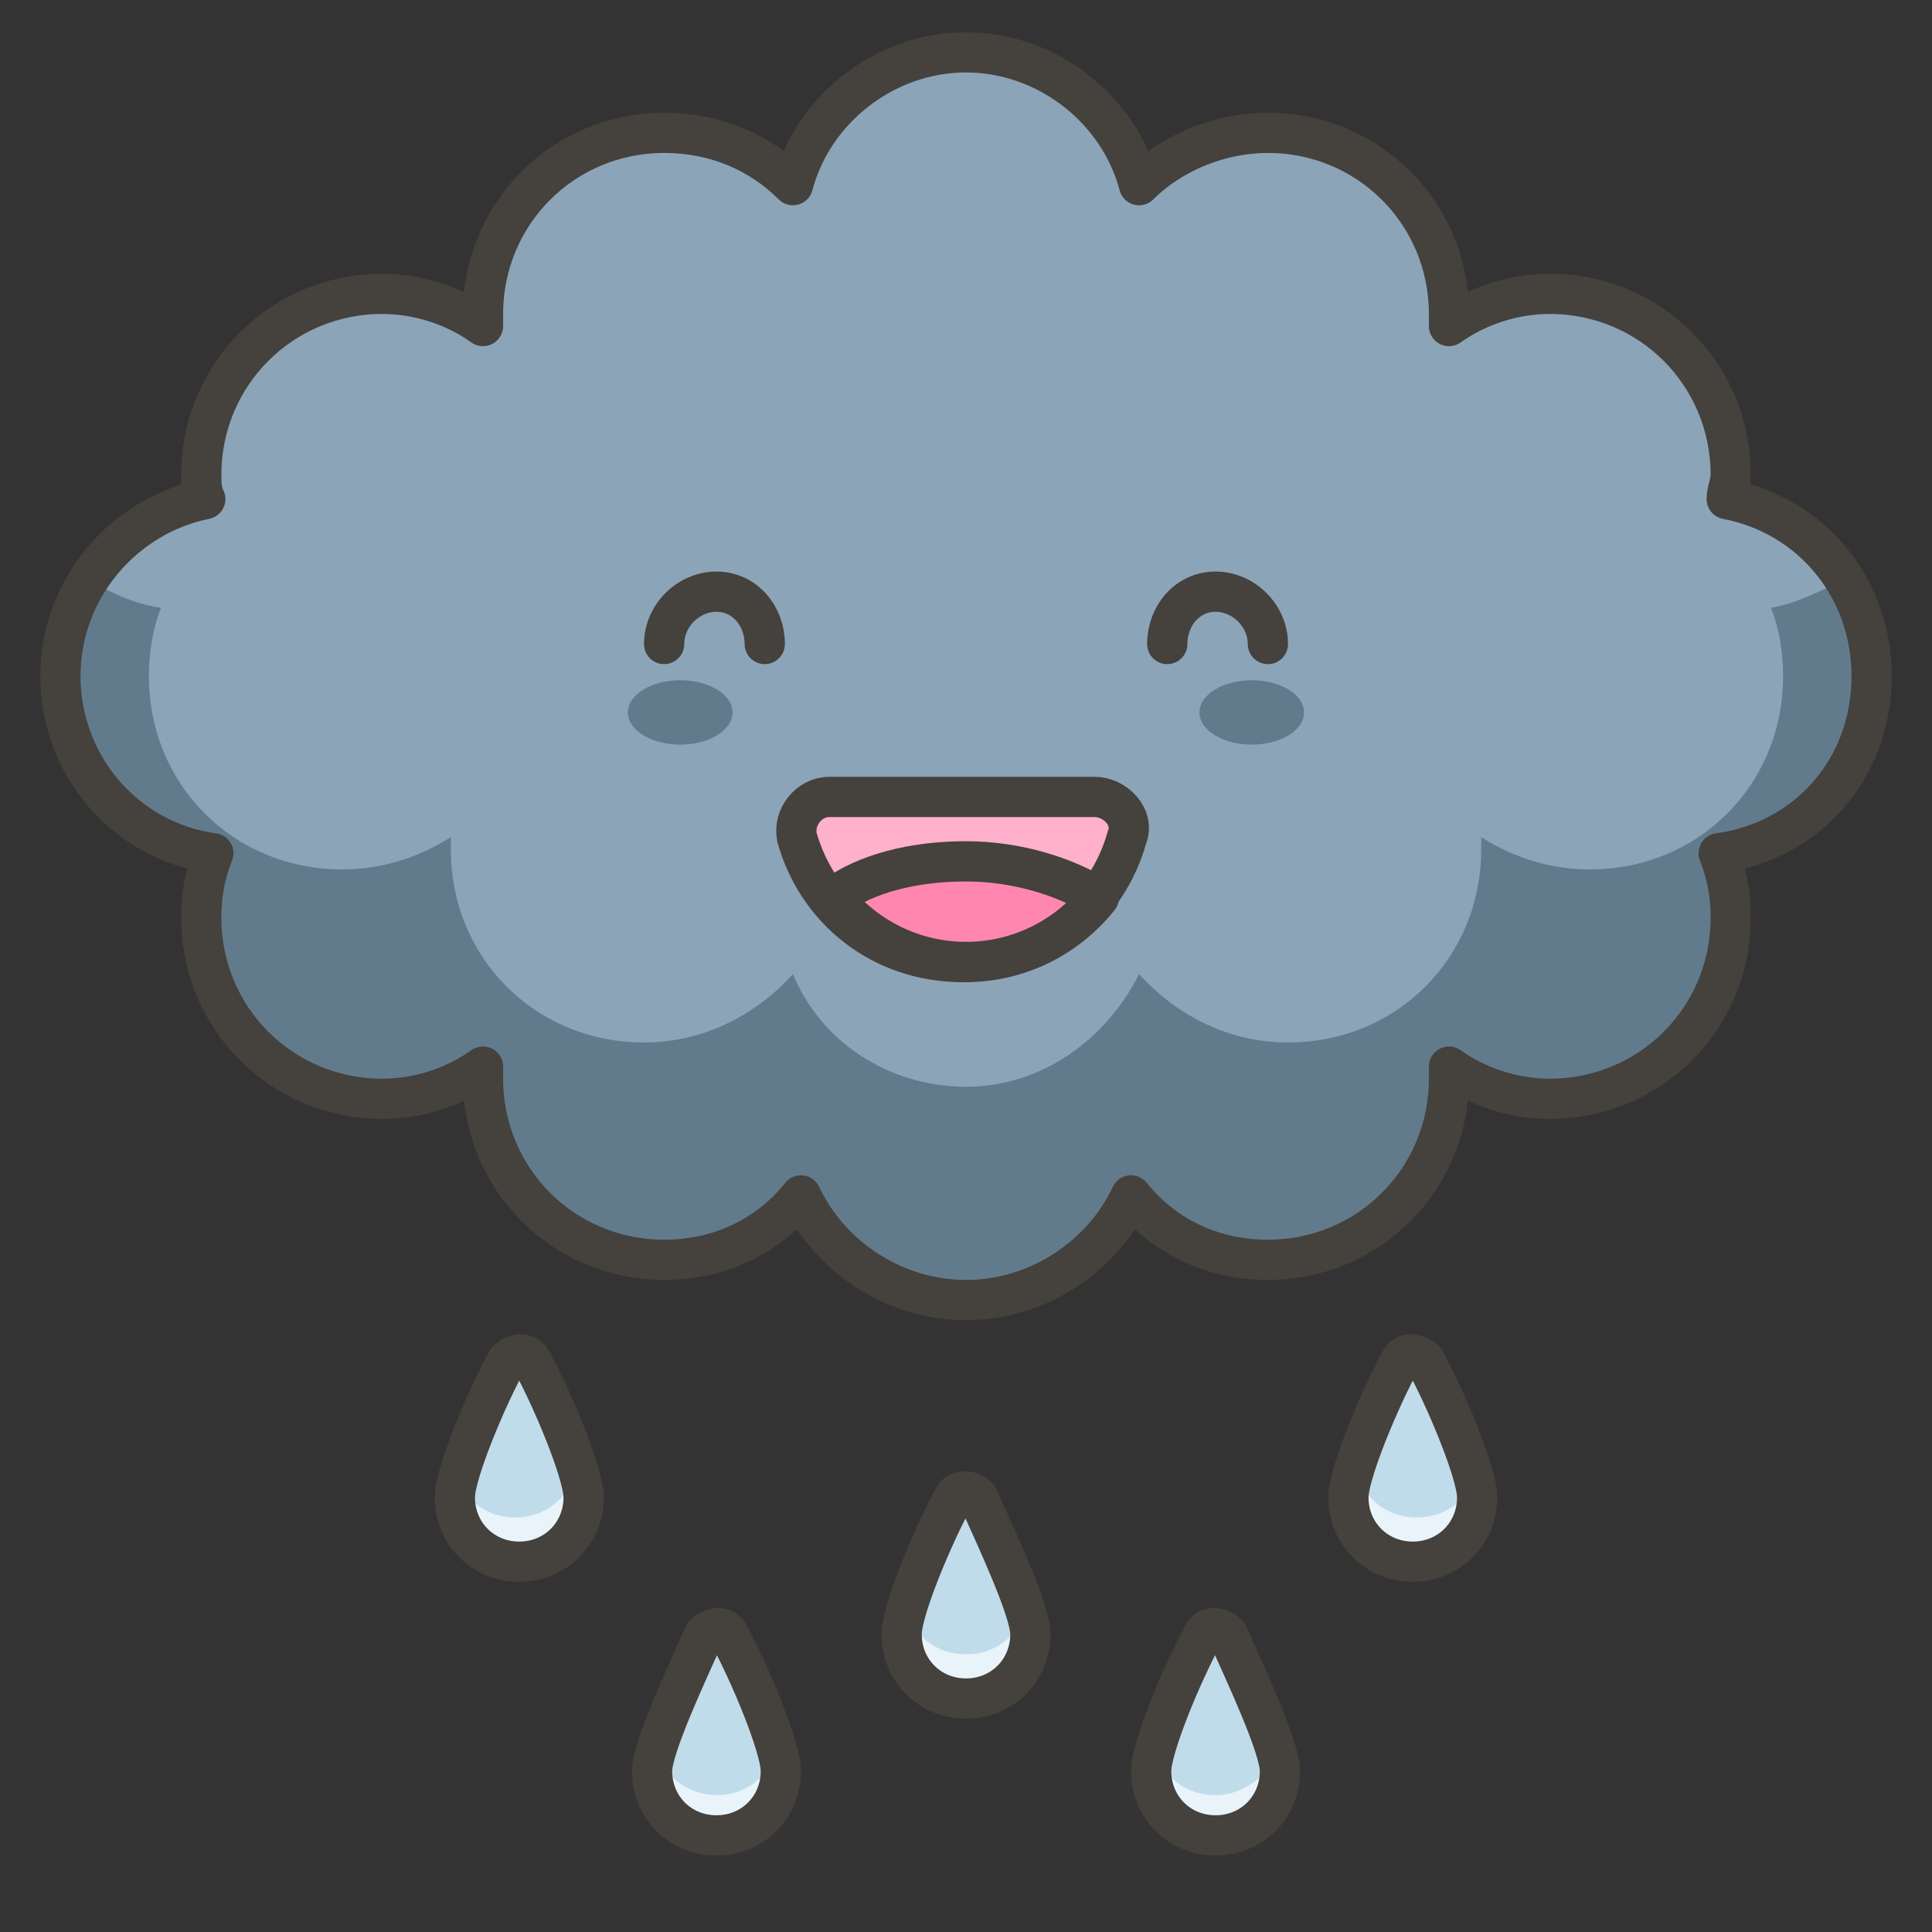 <?xml version="1.0" encoding="utf-8"?>
<!-- Generator: Adobe Illustrator 21.1.0, SVG Export Plug-In . SVG Version: 6.00 Build 0)  -->
<svg version="1.1" width="114" height="114" xmlns="http://www.w3.org/2000/svg" xmlns:xlink="http://www.w3.org/1999/xlink" x="0px" y="0px"
	 viewBox="0 0 48 48" style="enable-background:new 0 0 48 48;" xml:space="preserve">
<rect x="0" y="0" width="48" height="48" fill="#333333" stroke="none"/>
<style type="text/css">
	.st0{fill:#FFD4C3;stroke:#504B46;stroke-linecap:round;stroke-linejoin:round;stroke-miterlimit:10;}
	.st1{fill:#FFC258;}
	.st2{fill:#4F4B45;}
	.st3{fill:#FABFA5;}
	.st4{fill:none;stroke:#504B46;stroke-linecap:round;stroke-linejoin:round;stroke-miterlimit:10;}
	.Graphic_x0020_Style{opacity:0.15;fill:#45413C;}
	.st5{opacity:0.15;fill:#45413C;}
	.st6{fill:#DEBB7E;stroke:#45413C;stroke-linecap:round;stroke-linejoin:round;stroke-miterlimit:10;}
	.st7{fill:#F0D5A8;}
	.st8{fill:#F7E5C6;}
	.st9{fill:#DEBB7E;}
	.st10{fill:none;stroke:#45413C;stroke-linecap:round;stroke-linejoin:round;stroke-miterlimit:10;}
	.st11{fill:#FFE500;}
	.st12{fill:#EBCB00;}
	.st13{fill:none;stroke:#EBCB00;stroke-linecap:round;stroke-linejoin:round;stroke-miterlimit:10;}
	.st14{fill:#FF6242;stroke:#45413C;stroke-linecap:round;stroke-linejoin:round;stroke-miterlimit:10;}
	.st15{fill:#FFFFFF;stroke:#45413C;stroke-linecap:round;stroke-linejoin:round;stroke-miterlimit:10;}
	.st16{fill:#E5F8FF;}
	.st17{fill:#FFFFFF;}
	.st18{fill:#E8F4FA;}
	.st19{fill:#E8F4FA;stroke:#45413C;stroke-linecap:round;stroke-linejoin:round;stroke-miterlimit:10;}
	.st20{fill:#FFCCDD;}
	.st21{fill:#FFB0CA;stroke:#45413C;stroke-linecap:round;stroke-linejoin:round;stroke-miterlimit:10;}
	.st22{fill:#FF87AF;stroke:#45413C;stroke-linecap:round;stroke-linejoin:round;stroke-miterlimit:10;}
	.st23{fill:#E5F8FF;stroke:#45413C;stroke-linecap:round;stroke-linejoin:round;stroke-miterlimit:10;}
	.st24{fill:#BF8256;stroke:#45413C;stroke-linecap:round;stroke-linejoin:round;stroke-miterlimit:10;}
	.st25{fill:#9CEB60;}
	.st26{fill:#6DD627;}
	.st27{fill:#C8FFA1;}
	.st28{fill:#FFFACF;}
	.st29{fill:#FF87AF;}
	.st30{fill:#FFB0CA;}
	.st31{fill:#FF6196;}
	.st32{fill:#FFCCDD;stroke:#45413C;stroke-linecap:round;stroke-linejoin:round;stroke-miterlimit:10;}
	.st33{fill:#FF6196;stroke:#45413C;stroke-linecap:round;stroke-linejoin:round;stroke-miterlimit:10;}
	.st34{fill:#FFE5EE;}
	.st35{fill:#00B8F0;}
	.st36{fill:#4ACFFF;}
	.st37{fill:#BF8256;}
	.st38{fill:#DEA47A;}
	.st39{fill:#915E3A;}
	.st40{fill:#FFF5E3;}
	.st41{fill:#F0F0F0;}
	.st42{fill:#8CA4B8;}
	.st43{fill:#627B8C;}
	.st44{fill:#C0DCEB;}
	.st45{fill:#FFF48C;}
	.st46{fill:#FFE500;stroke:#45413C;stroke-linecap:round;stroke-linejoin:round;stroke-miterlimit:10;}
	.st47{fill:#FFAA54;}
	.st48{fill:#6DD627;stroke:#45413C;stroke-linecap:round;stroke-linejoin:round;stroke-miterlimit:10;}
	.st49{fill:#FF8A14;}
	.st50{fill:#FFCC99;}
	.st51{fill:#EBCB00;stroke:#45413C;stroke-linecap:round;stroke-linejoin:round;stroke-miterlimit:10;}
	.st52{fill:#00F5BC;stroke:#45413C;stroke-linecap:round;stroke-linejoin:round;stroke-miterlimit:10;}
	.st53{fill:#BF8DF2;stroke:#45413C;stroke-linecap:round;stroke-linejoin:round;stroke-miterlimit:10;}
	.st54{fill:#FF8A14;stroke:#45413C;stroke-linecap:round;stroke-linejoin:round;stroke-miterlimit:10;}
	.st55{fill:#4AEFF7;stroke:#45413C;stroke-linecap:round;stroke-linejoin:round;stroke-miterlimit:10;}
	.st56{fill:#FFF48C;stroke:#45413C;stroke-linecap:round;stroke-linejoin:round;stroke-miterlimit:10;}
	.st57{fill:#FF6242;}
	.st58{fill:#E04122;}
	.st59{fill:#46B000;}
	.st60{fill:none;stroke:#45413C;stroke-miterlimit:10;}
	.st61{fill:#00B8F0;stroke:#45413C;stroke-linecap:round;stroke-linejoin:round;stroke-miterlimit:10;}
	.st62{fill:#FF866E;}
	.st63{fill:#9F5AE5;stroke:#45413C;stroke-linecap:round;stroke-linejoin:round;stroke-miterlimit:10;}
	.st64{fill:#E4FFD1;}
	.st65{fill:#FFFEF2;}
	.st66{fill:#B89558;}
	.st67{fill:none;stroke:#915E3A;stroke-linecap:round;stroke-linejoin:round;stroke-miterlimit:10;}
	.st68{fill:#915E3A;stroke:#45413C;stroke-linecap:round;stroke-linejoin:round;stroke-miterlimit:10;}
	.st69{fill:#BF8DF2;}
	.st70{fill:#9F5AE5;}
	.st71{fill:#DABFF5;}
	.st72{fill:none;stroke:#45413C;stroke-linejoin:round;stroke-miterlimit:10;}
	.st73{fill:#656769;}
	.st74{fill:#87898C;}
	.st75{fill:#E0E0E0;}
	.st76{fill:#BDBEC0;}
	.st77{fill:#656769;stroke:#45413C;stroke-linecap:round;stroke-linejoin:round;stroke-miterlimit:10;}
	.st78{fill:#45413C;stroke:#45413C;stroke-linecap:round;stroke-linejoin:round;stroke-miterlimit:10;}
	.st79{fill:#FFA694;}
	.st80{fill:#E04122;stroke:#45413C;stroke-linecap:round;stroke-linejoin:round;stroke-miterlimit:10;}
	.st81{fill:#E0E0E0;stroke:#45413C;stroke-linecap:round;stroke-linejoin:round;stroke-miterlimit:10;}
	.st82{fill:#F0F0F0;stroke:#45413C;stroke-linecap:round;stroke-linejoin:round;stroke-miterlimit:10;}
	.st83{fill:#DAEDF7;}
	.st84{fill:#BDBEC0;stroke:#45413C;stroke-linecap:round;stroke-linejoin:round;stroke-miterlimit:10;}
	.st85{fill:#87898C;stroke:#45413C;stroke-linecap:round;stroke-linejoin:round;stroke-miterlimit:10;}
	.st86{fill:#00DFEB;}
	.st87{fill:#4AEFF7;}
	.st88{fill:#DAEDF7;stroke:#45413C;stroke-linecap:round;stroke-linejoin:round;stroke-miterlimit:10;}
	.st89{fill:#FFDA8F;}
	.st90{fill:#FFBE3D;}
	.st91{fill:#FFE9BD;}
	.st92{fill:#DEA47A;stroke:#45413C;stroke-linecap:round;stroke-linejoin:round;stroke-miterlimit:10;}
	.st93{fill:#45413C;}
	.st94{fill:#F0C2A1;}
	.st95{fill:none;stroke:#45413C;stroke-width:1.006;stroke-linecap:round;stroke-linejoin:round;stroke-miterlimit:10;}
	.st96{fill:#525252;}
	.st97{fill:#EB6D00;stroke:#45413C;stroke-linecap:round;stroke-linejoin:round;stroke-miterlimit:10;}
	.st98{fill:#EB6D00;}
	.st99{fill:#E5FEFF;}
	.st100{fill:#FF866E;stroke:#45413C;stroke-linecap:round;stroke-linejoin:round;stroke-miterlimit:10;}
	.st101{fill:#627B8C;stroke:#45413C;stroke-linecap:round;stroke-linejoin:round;stroke-miterlimit:10;}
	.st102{fill:#FFFCE5;stroke:#45413C;stroke-linecap:round;stroke-linejoin:round;stroke-miterlimit:10;}
	.st103{fill:#A6FBFF;}
	.st104{fill:#D9FDFF;}
	.st105{fill:#FFFACF;stroke:#45413C;stroke-linecap:round;stroke-linejoin:round;stroke-miterlimit:10;}
	.st106{fill:#B8ECFF;}
	.st107{fill:#FFCABF;}
	.st108{fill:#E5FFF9;}
	.st109{fill:#C8FFA1;stroke:#45413C;stroke-linecap:round;stroke-linejoin:round;stroke-miterlimit:10;}
	.st110{fill:#4CF4FC;}
	.st111{fill:#F0D5A8;stroke:#45413C;stroke-linecap:round;stroke-linejoin:round;stroke-miterlimit:10;}
	.st112{fill:#FFDCD1;stroke:#45413C;stroke-linecap:round;stroke-linejoin:round;stroke-miterlimit:10;}
	.st113{fill:#80DDFF;}
	.st114{fill:#46B000;stroke:#45413C;stroke-linecap:round;stroke-linejoin:round;stroke-miterlimit:10;}
	.st115{fill:#4ACFFF;stroke:#45413C;stroke-linecap:round;stroke-linejoin:round;stroke-miterlimit:10;}
	.st116{fill:#ADC4D9;}
	.st117{fill:#BDBEC0;stroke:#45413C;stroke-width:1.006;stroke-linecap:round;stroke-linejoin:round;stroke-miterlimit:10;}
	.st118{fill:#FFFCE5;}
	.st119{fill:#947746;}
	.st120{fill:#525252;stroke:#45413C;stroke-linecap:round;stroke-linejoin:round;stroke-miterlimit:10;}
</style>
<symbol  id="New_Symbol_14" viewBox="-6.5 -6.5 13 13">
	<path class="st0" d="M0-6c2.2,0,4.1,1.5,4.7,3.5c0,0,0,0,0,0C6.3-2.5,6.4,0,5,0v1c0,2.8-2.2,5-5,5c-2.8,0-5-2.2-5-5V0
		c-1.4,0-1.3-2.5,0.2-2.5c0,0,0,0,0,0C-4.1-4.5-2.2-6,0-6z"/>
	<g>
		<circle class="st1" cx="-1.6" cy="-0.1" r="0.1"/>
		<path class="st2" d="M-1.6,0.5c-0.3,0-0.6-0.3-0.6-0.6S-2-0.8-1.6-0.8C-1.3-0.8-1-0.5-1-0.1S-1.3,0.5-1.6,0.5L-1.6,0.5z"/>
	</g>
	<g>
		<circle class="st1" cx="1.6" cy="-0.1" r="0.1"/>
		<path class="st2" d="M1.6,0.5C1.3,0.5,1,0.2,1-0.1s0.3-0.6,0.6-0.6c0.3,0,0.6,0.3,0.6,0.6S2,0.5,1.6,0.5L1.6,0.5z"/>
	</g>
	<circle class="st3" cx="-3" cy="-1.5" r="0.5"/>
	<circle class="st3" cx="3" cy="-1.5" r="0.5"/>
	<path class="st4" d="M-1.2-3c0.8-0.5,1.7-0.5,2.5,0"/>
</symbol>
<g id="Bg">
</g>
<g id="Icons">
	<g id="XMLID_1134_">
		<ellipse id="XMLID_437_" class="st5" cx="24" cy="45.2" rx="13.5" ry="1.5"/>
		<g id="XMLID_395_">
			<g id="XMLID_404_">
				<g id="XMLID_405_">
					<path id="XMLID_409_" class="st42" d="M46.5,16.8c0-2.2-1.5-4-3.6-4.4c0-0.2,0.1-0.4,0.1-0.6c0-2.5-2-4.5-4.5-4.5
						c-0.9,0-1.8,0.3-2.5,0.8c0-0.1,0-0.2,0-0.3c0-2.5-2-4.5-4.5-4.5c-1.2,0-2.4,0.5-3.2,1.3c-0.5-1.9-2.3-3.3-4.3-3.3
						s-3.8,1.4-4.3,3.3c-0.8-0.8-1.9-1.3-3.2-1.3c-2.5,0-4.5,2-4.5,4.5c0,0.1,0,0.2,0,0.3c-0.7-0.5-1.6-0.8-2.5-0.8
						C7,7.3,5,9.3,5,11.8c0,0.2,0,0.4,0.1,0.6c-2,0.4-3.6,2.2-3.6,4.4c0,2.2,1.6,4.1,3.8,4.4c-0.2,0.5-0.3,1-0.3,1.6
						c0,2.5,2,4.5,4.5,4.5c0.9,0,1.8-0.3,2.5-0.8c0,0.1,0,0.2,0,0.3c0,2.5,2,4.5,4.5,4.5c1.4,0,2.6-0.6,3.4-1.6
						c0.7,1.5,2.3,2.6,4.1,2.6s3.4-1.1,4.1-2.6c0.8,1,2,1.6,3.4,1.6c2.5,0,4.5-2,4.5-4.5c0-0.1,0-0.2,0-0.3c0.7,0.5,1.6,0.8,2.5,0.8
						c2.5,0,4.5-2,4.5-4.5c0-0.6-0.1-1.1-0.3-1.6C44.9,20.9,46.5,19.1,46.5,16.8z"/>
					<path id="XMLID_408_" class="st43" d="M44,15.1c0.2,0.5,0.3,1.1,0.3,1.7c0,2.7-2.1,4.8-4.8,4.8c-1,0-1.9-0.3-2.7-0.8
						c0,0.1,0,0.2,0,0.3c0,2.7-2.1,4.8-4.8,4.8c-1.5,0-2.8-0.7-3.7-1.7c-0.8,1.6-2.4,2.8-4.3,2.8s-3.6-1.1-4.3-2.8
						c-0.9,1-2.2,1.7-3.7,1.7c-2.7,0-4.8-2.1-4.8-4.8c0-0.1,0-0.2,0-0.3c-0.8,0.5-1.7,0.8-2.7,0.8c-2.7,0-4.8-2.1-4.8-4.8
						c0-0.6,0.1-1.2,0.3-1.7c-0.7-0.1-1.3-0.4-1.8-0.7c-0.5,0.7-0.7,1.5-0.7,2.4c0,2.2,1.6,4.1,3.8,4.4c-0.2,0.5-0.3,1-0.3,1.6
						c0,2.5,2,4.5,4.5,4.5c0.9,0,1.8-0.3,2.5-0.8c0,0.1,0,0.2,0,0.3c0,2.5,2,4.5,4.5,4.5c1.4,0,2.6-0.6,3.4-1.6
						c0.7,1.5,2.3,2.6,4.1,2.6s3.4-1.1,4.1-2.6c0.8,1,2,1.6,3.4,1.6c2.5,0,4.5-2,4.5-4.5c0-0.1,0-0.2,0-0.3c0.7,0.5,1.6,0.8,2.5,0.8
						c2.5,0,4.5-2,4.5-4.5c0-0.6-0.1-1.1-0.3-1.6c2.2-0.3,3.8-2.2,3.8-4.4c0-0.9-0.3-1.7-0.7-2.4C45.2,14.7,44.6,15,44,15.1z"/>
					<path id="XMLID_406_" class="st10" d="M46.5,16.8c0-2.2-1.5-4-3.6-4.4c0-0.2,0.1-0.4,0.1-0.6c0-2.5-2-4.5-4.5-4.5
						c-0.9,0-1.8,0.3-2.5,0.8c0-0.1,0-0.2,0-0.3c0-2.5-2-4.5-4.5-4.5c-1.2,0-2.4,0.5-3.2,1.3c-0.5-1.9-2.3-3.3-4.3-3.3
						s-3.8,1.4-4.3,3.3c-0.8-0.8-1.9-1.3-3.2-1.3c-2.5,0-4.5,2-4.5,4.5c0,0.1,0,0.2,0,0.3c-0.7-0.5-1.6-0.8-2.5-0.8
						C7,7.3,5,9.3,5,11.8c0,0.2,0,0.4,0.1,0.6c-2,0.4-3.6,2.2-3.6,4.4c0,2.2,1.6,4.1,3.8,4.4c-0.2,0.5-0.3,1-0.3,1.6
						c0,2.5,2,4.5,4.5,4.5c0.9,0,1.8-0.3,2.5-0.8c0,0.1,0,0.2,0,0.3c0,2.5,2,4.5,4.5,4.5c1.4,0,2.6-0.6,3.4-1.6
						c0.7,1.5,2.3,2.6,4.1,2.6s3.4-1.1,4.1-2.6c0.8,1,2,1.6,3.4,1.6c2.5,0,4.5-2,4.5-4.5c0-0.1,0-0.2,0-0.3c0.7,0.5,1.6,0.8,2.5,0.8
						c2.5,0,4.5-2,4.5-4.5c0-0.6-0.1-1.1-0.3-1.6C44.9,20.9,46.5,19.1,46.5,16.8z"/>
				</g>
			</g>
			<g id="XMLID_396_">
				<ellipse id="XMLID_403_" class="st43" cx="16.9" cy="17.7" rx="1.3" ry="0.8"/>
				<g id="XMLID_400_">
					<path id="XMLID_402_" class="st21" d="M27.2,19.8c0.5,0,1,0.5,0.8,1c-0.5,1.8-2.1,3.1-4.1,3.1s-3.6-1.3-4.1-3.1
						c-0.1-0.5,0.3-1,0.8-1H27.2z"/>
					<path id="XMLID_401_" class="st22" d="M24,23.9c1.3,0,2.5-0.6,3.3-1.6c-0.8-0.5-2-0.9-3.3-0.9s-2.5,0.3-3.3,0.9
						C21.5,23.3,22.7,23.9,24,23.9z"/>
				</g>
				<path id="XMLID_399_" class="st10" d="M16.5,16c0-0.7,0.6-1.3,1.3-1.3S19,15.3,19,16"/>
				<ellipse id="XMLID_398_" class="st43" cx="31.1" cy="17.7" rx="1.3" ry="0.8"/>
				<path id="XMLID_397_" class="st10" d="M31.5,16c0-0.7-0.6-1.3-1.3-1.3S29,15.3,29,16"/>
			</g>
		</g>
		<g id="XMLID_391_">
			<path id="XMLID_394_" class="st44" d="M31.8,44c0,0.9-0.7,1.6-1.6,1.6c-0.9,0-1.6-0.7-1.6-1.6c0-0.6,0.8-2.5,1.3-3.4
				c0.1-0.2,0.4-0.2,0.6,0C30.9,41.5,31.8,43.4,31.8,44z"/>
			<path id="XMLID_393_" class="st18" d="M30.2,44.6c-0.7,0-1.2-0.4-1.5-1c-0.1,0.2-0.1,0.4-0.1,0.5c0,0.9,0.7,1.6,1.6,1.6
				c0.9,0,1.6-0.7,1.6-1.6c0-0.1,0-0.3-0.1-0.5C31.5,44.1,30.9,44.6,30.2,44.6z"/>
			<path id="XMLID_392_" class="st10" d="M31.8,44c0,0.9-0.7,1.6-1.6,1.6c-0.9,0-1.6-0.7-1.6-1.6c0-0.6,0.8-2.5,1.3-3.4
				c0.1-0.2,0.4-0.2,0.6,0C30.9,41.5,31.8,43.4,31.8,44z"/>
		</g>
		<g id="XMLID_387_">
			<path id="XMLID_390_" class="st44" d="M36.7,37.2c0,0.9-0.7,1.6-1.6,1.6s-1.6-0.7-1.6-1.6c0-0.6,0.8-2.5,1.3-3.4
				c0.1-0.2,0.4-0.2,0.6,0C35.9,34.7,36.7,36.6,36.7,37.2z"/>
			<path id="XMLID_389_" class="st18" d="M35.2,37.7c-0.7,0-1.2-0.4-1.5-1c-0.1,0.2-0.1,0.4-0.1,0.5c0,0.9,0.7,1.6,1.6,1.6
				c0.9,0,1.6-0.7,1.6-1.6c0-0.1,0-0.3-0.1-0.5C36.4,37.3,35.9,37.7,35.2,37.7z"/>
			<path id="XMLID_388_" class="st10" d="M36.7,37.2c0,0.9-0.7,1.6-1.6,1.6s-1.6-0.7-1.6-1.6c0-0.6,0.8-2.5,1.3-3.4
				c0.1-0.2,0.4-0.2,0.6,0C35.9,34.7,36.7,36.6,36.7,37.2z"/>
		</g>
		<g id="XMLID_383_">
			<path id="XMLID_386_" class="st44" d="M16.2,44c0,0.9,0.7,1.6,1.6,1.6c0.9,0,1.6-0.7,1.6-1.6c0-0.6-0.8-2.5-1.3-3.4
				c-0.1-0.2-0.4-0.2-0.6,0C17.1,41.5,16.2,43.4,16.2,44z"/>
			<path id="XMLID_385_" class="st18" d="M17.8,44.6c0.7,0,1.2-0.4,1.5-1c0.1,0.2,0.1,0.4,0.1,0.5c0,0.9-0.7,1.6-1.6,1.6
				s-1.6-0.7-1.6-1.6c0-0.1,0-0.3,0.1-0.5C16.5,44.1,17.1,44.6,17.8,44.6z"/>
			<path id="XMLID_384_" class="st10" d="M16.2,44c0,0.9,0.7,1.6,1.6,1.6c0.9,0,1.6-0.7,1.6-1.6c0-0.6-0.8-2.5-1.3-3.4
				c-0.1-0.2-0.4-0.2-0.6,0C17.1,41.5,16.2,43.4,16.2,44z"/>
		</g>
		<g id="XMLID_379_">
			<path id="XMLID_382_" class="st44" d="M11.3,37.2c0,0.9,0.7,1.6,1.6,1.6c0.9,0,1.6-0.7,1.6-1.6c0-0.6-0.8-2.5-1.3-3.4
				c-0.1-0.2-0.4-0.2-0.6,0C12.1,34.7,11.3,36.6,11.3,37.2z"/>
			<path id="XMLID_381_" class="st18" d="M12.8,37.7c0.7,0,1.2-0.4,1.5-1c0.1,0.2,0.1,0.4,0.1,0.5c0,0.9-0.7,1.6-1.6,1.6
				c-0.9,0-1.6-0.7-1.6-1.6c0-0.1,0-0.3,0.1-0.5C11.6,37.3,12.1,37.7,12.8,37.7z"/>
			<path id="XMLID_380_" class="st10" d="M11.3,37.2c0,0.9,0.7,1.6,1.6,1.6c0.9,0,1.6-0.7,1.6-1.6c0-0.6-0.8-2.5-1.3-3.4
				c-0.1-0.2-0.4-0.2-0.6,0C12.1,34.7,11.3,36.6,11.3,37.2z"/>
		</g>
		<g id="XMLID_375_">
			<path id="XMLID_378_" class="st44" d="M25.6,40.6c0,0.9-0.7,1.6-1.6,1.6c-0.9,0-1.6-0.7-1.6-1.6c0-0.6,0.8-2.5,1.3-3.4
				c0.1-0.2,0.4-0.2,0.6,0C24.7,38.1,25.6,40,25.6,40.6z"/>
			<path id="XMLID_377_" class="st18" d="M24,41.1c-0.7,0-1.2-0.4-1.5-1c-0.1,0.2-0.1,0.4-0.1,0.5c0,0.9,0.7,1.6,1.6,1.6
				c0.9,0,1.6-0.7,1.6-1.6c0-0.1,0-0.3-0.1-0.5C25.2,40.7,24.7,41.1,24,41.1z"/>
			<path id="XMLID_376_" class="st10" d="M25.6,40.6c0,0.9-0.7,1.6-1.6,1.6c-0.9,0-1.6-0.7-1.6-1.6c0-0.6,0.8-2.5,1.3-3.4
				c0.1-0.2,0.4-0.2,0.6,0C24.7,38.1,25.6,40,25.6,40.6z"/>
		</g>
	</g>
</g>
</svg>
